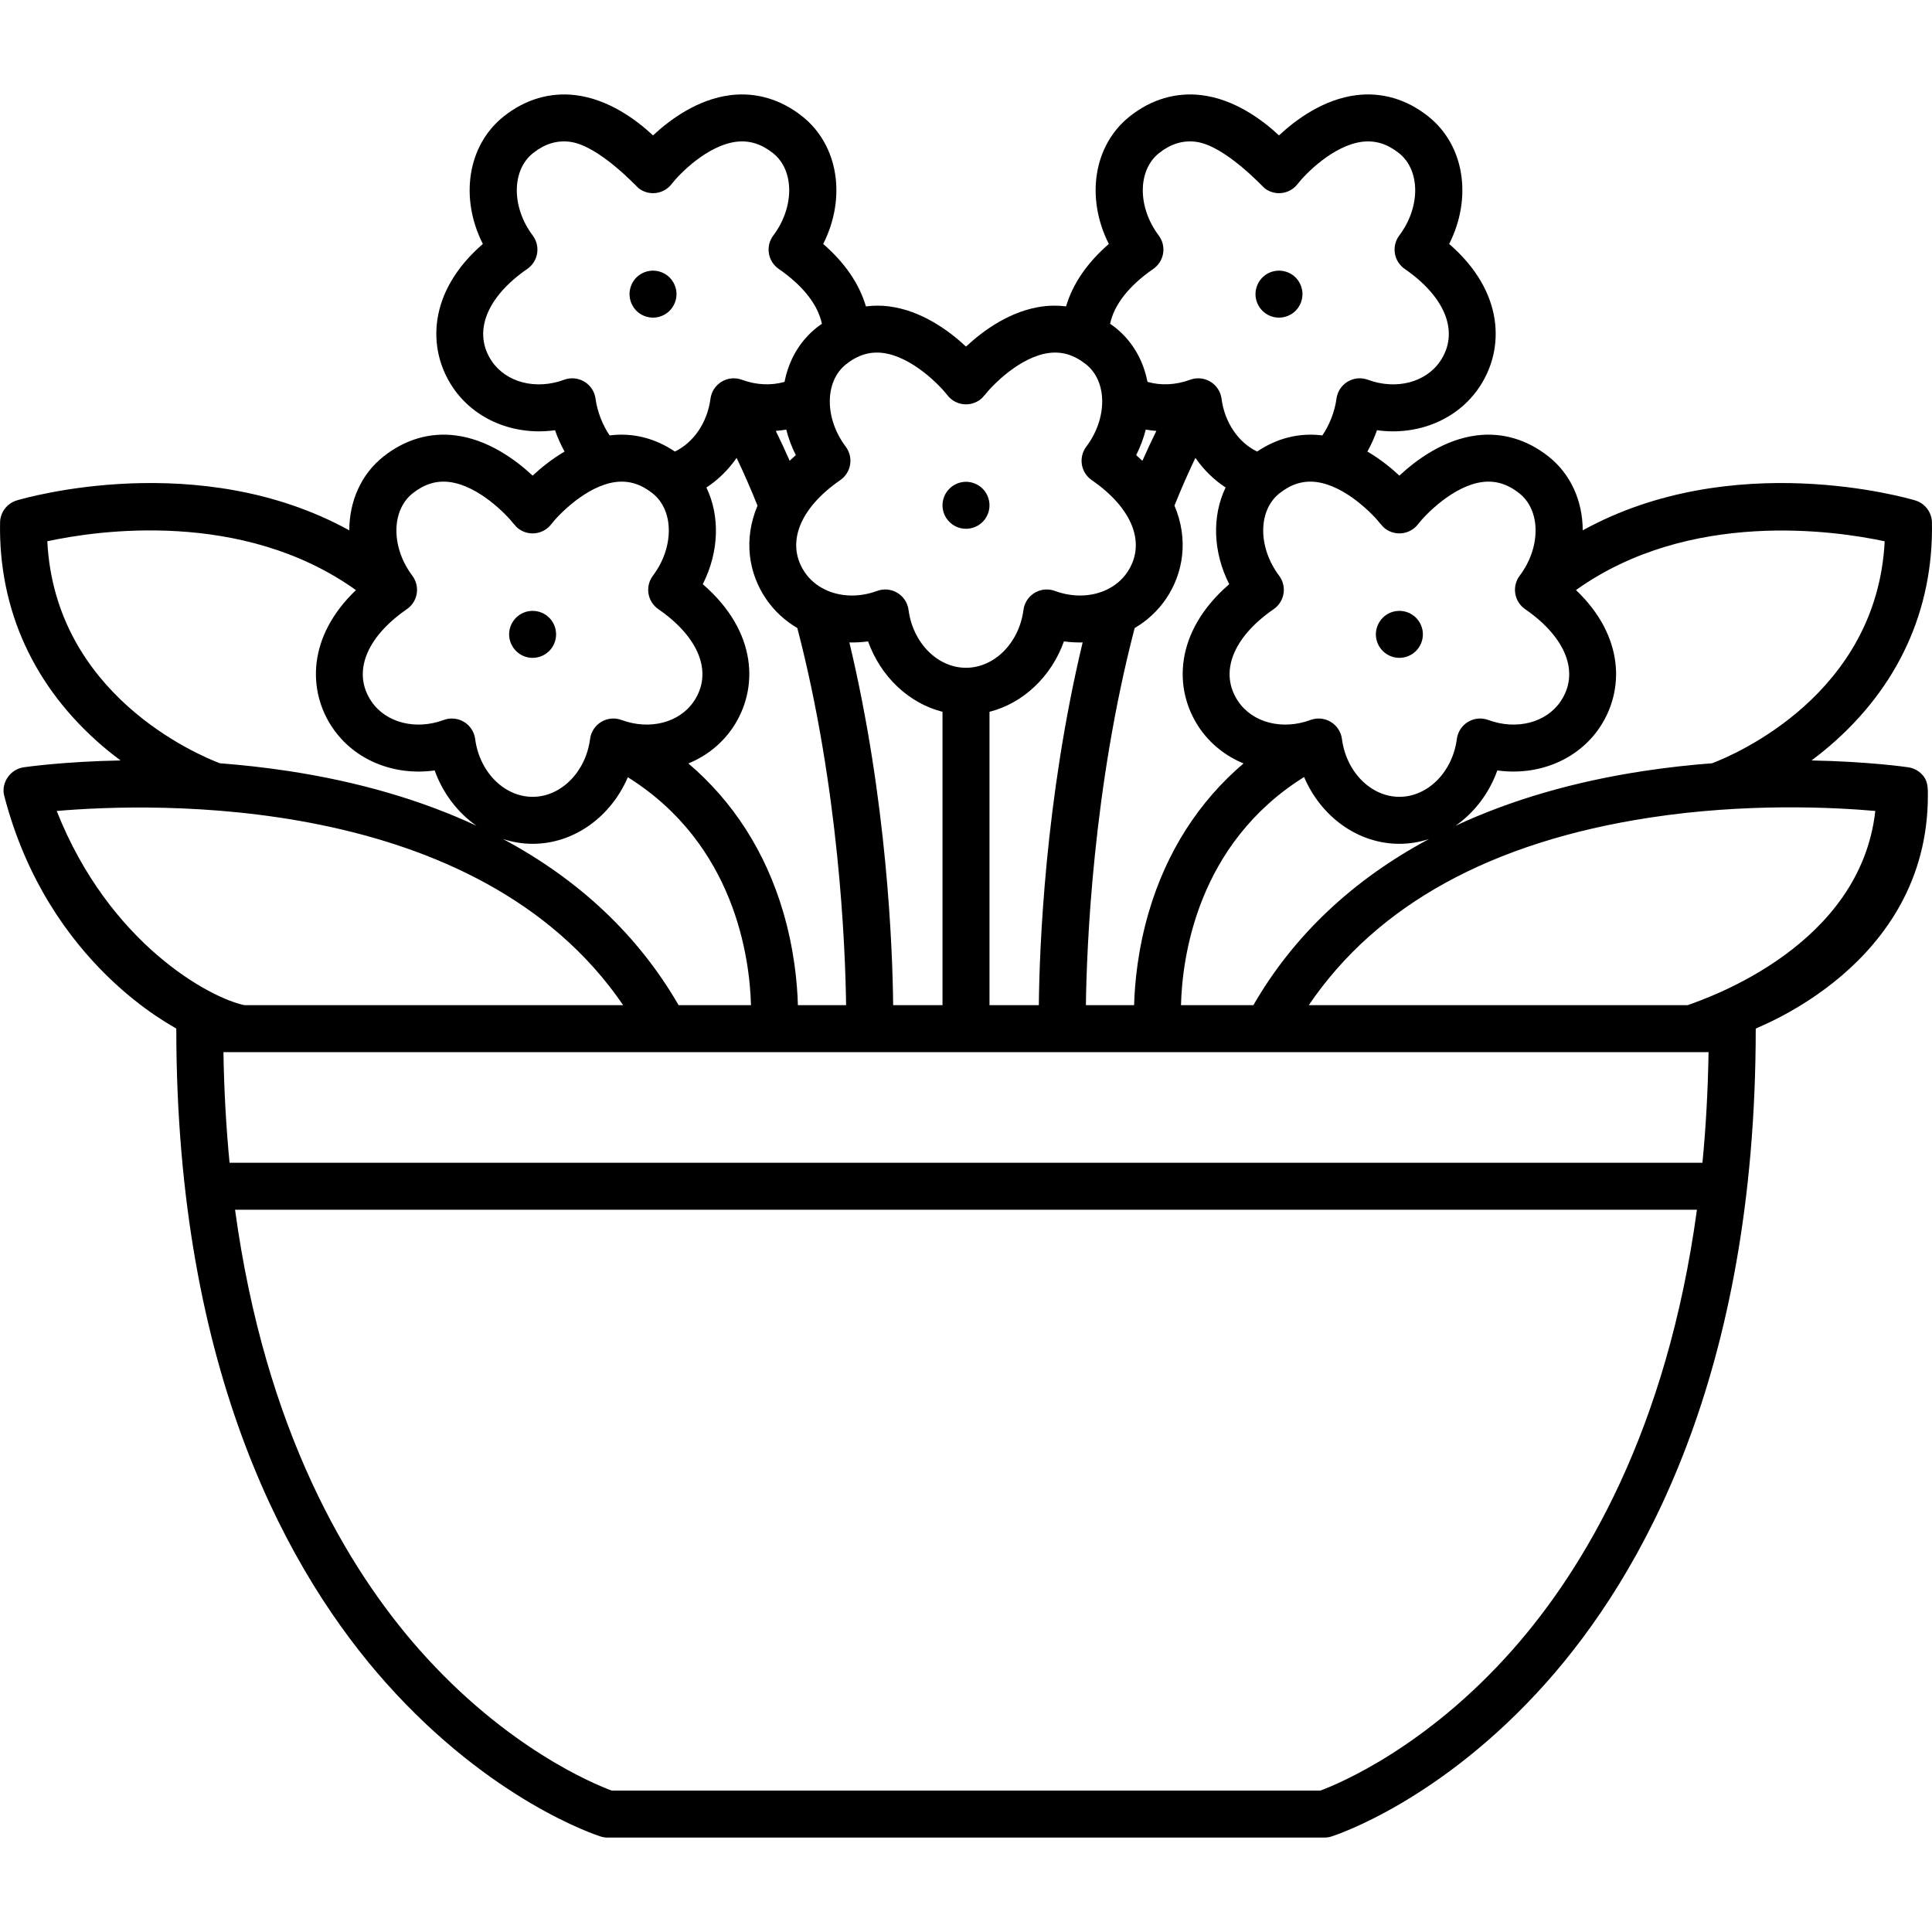<?xml version="1.0" encoding="iso-8859-1"?>
<!-- Generator: Adobe Illustrator 18.0.0, SVG Export Plug-In . SVG Version: 6.00 Build 0)  -->
<!DOCTYPE svg PUBLIC "-//W3C//DTD SVG 1.1//EN" "http://www.w3.org/Graphics/SVG/1.1/DTD/svg11.dtd">
<svg version="1.1" id="Capa_1" xmlns="http://www.w3.org/2000/svg" xmlns:xlink="http://www.w3.org/1999/xlink" x="0px" y="0px"
	 viewBox="0 0 411.18 411.18" style="enable-background:new 0 0 411.18 411.18;" xml:space="preserve">
<g>
	<g>
		<g>
			<path d="M205.59,112.539c-1.32,0-2.6-0.529-3.53-1.459c-0.94-0.932-1.47-2.221-1.47-3.531c0-1.32,0.53-2.609,1.47-3.539
				c0.92-0.93,2.21-1.471,3.53-1.471c1.32,0,2.61,0.541,3.54,1.471c0.93,0.93,1.46,2.219,1.46,3.539c0,1.31-0.53,2.6-1.47,3.531
				C208.2,112.01,206.91,112.539,205.59,112.539z"/>
		</g>
		<g>
			<path d="M297.83,140.01c-1.32,0-2.61-0.531-3.54-1.471c-0.93-0.93-1.47-2.209-1.47-3.529s0.54-2.602,1.47-3.541
				c0.93-0.93,2.22-1.459,3.54-1.459c1.31,0,2.6,0.529,3.53,1.459c0.93,0.939,1.47,2.221,1.47,3.541c0,1.309-0.54,2.6-1.47,3.529
				C300.43,139.479,299.14,140.01,297.83,140.01z"/>
		</g>
		<g>
			<path d="M272.2,67.6c-1.32,0-2.6-0.531-3.53-1.461c-0.93-0.939-1.47-2.219-1.47-3.539c0-1.32,0.54-2.611,1.47-3.541
				c0.93-0.93,2.21-1.459,3.53-1.459c1.32,0,2.61,0.529,3.54,1.459c0.93,0.93,1.46,2.221,1.46,3.541c0,1.32-0.53,2.6-1.46,3.539
				C274.81,67.069,273.52,67.6,272.2,67.6z"/>
		</g>
	</g>
	<g>
		<path d="M113.35,140.01c-1.31,0-2.6-0.531-3.53-1.471c-0.93-0.93-1.47-2.221-1.47-3.529c0-1.32,0.54-2.602,1.47-3.541
			c0.93-0.93,2.22-1.459,3.53-1.459c1.32,0,2.61,0.529,3.54,1.459c0.93,0.93,1.46,2.221,1.46,3.541s-0.53,2.609-1.46,3.529
			C115.96,139.479,114.67,140.01,113.35,140.01z"/>
	</g>
	<g>
		<path d="M138.98,67.6c-1.32,0-2.61-0.531-3.54-1.461c-0.93-0.939-1.46-2.231-1.46-3.539c0-1.32,0.53-2.6,1.46-3.541
			c0.93-0.93,2.22-1.459,3.54-1.459c1.31,0,2.6,0.529,3.53,1.459c0.93,0.93,1.47,2.221,1.47,3.541c0,1.32-0.54,2.6-1.47,3.539
			C141.58,67.069,140.29,67.6,138.98,67.6z"/>
	</g>
	<path d="M406.137,163.301c-0.585-0.087-8.545-1.222-20.59-1.459c1.257-0.942,2.529-1.949,3.801-3.039
		c14.61-12.514,22.157-28.975,21.821-47.605c-0.039-2.178-1.483-4.078-3.57-4.701c-1.769-0.527-38.829-11.215-70.754,6.377
		c-0.01-6.148-2.468-11.912-7.294-15.73c-4.557-3.605-9.829-5.158-15.245-4.484c-6.984,0.865-12.845,5.176-16.48,8.566
		c-1.778-1.659-4.092-3.535-6.806-5.123c0.795-1.438,1.49-2.96,2.037-4.539c8.62,1.197,17.065-2.178,21.746-9.105
		c5.523-8.178,5.358-20.379-6.382-30.539c4.941-9.75,3.313-21.01-4.493-27.184c-4.558-3.607-9.829-5.158-15.245-4.486
		c-6.984,0.866-12.845,5.177-16.48,8.566c-3.634-3.39-9.496-7.7-16.478-8.566c-5.415-0.664-10.688,0.881-15.246,4.484
		c-7.805,6.176-9.433,17.435-4.491,27.188c-4.619,3.995-7.707,8.524-9.1,13.285c-1.584-0.194-3.192-0.217-4.817-0.014
		c-6.983,0.866-12.845,5.178-16.479,8.568c-3.635-3.391-9.497-7.703-16.48-8.568c-1.627-0.201-3.237-0.179-4.822,0.016
		c-1.393-4.761-4.475-9.291-9.095-13.287c4.941-9.752,3.314-21.012-4.491-27.188c-4.558-3.605-9.828-5.15-15.246-4.484
		c-6.983,0.866-12.844,5.177-16.479,8.566c-3.635-3.39-9.496-7.7-16.48-8.566c-5.412-0.664-10.688,0.881-15.245,4.484
		c-7.806,6.176-9.434,17.435-4.493,27.185c-11.74,10.16-11.905,22.361-6.381,30.541c4.681,6.926,13.124,10.301,21.745,9.104
		c0.546,1.578,1.236,3.104,2.029,4.541c-2.714,1.588-5.02,3.465-6.797,5.122c-3.634-3.39-9.496-7.702-16.481-8.567
		c-5.416-0.672-10.688,0.879-15.244,4.484c-4.826,3.817-7.284,9.58-7.295,15.729c-31.925-17.591-68.986-6.904-70.754-6.375
		c-2.087,0.623-3.531,2.523-3.57,4.701c-0.334,18.631,7.211,35.092,21.822,47.605c1.281,1.097,2.557,2.093,3.822,3.04
		c-12.058,0.236-20.026,1.372-20.611,1.458c-1.37,0.201-2.594,0.961-3.383,2.1c-0.789,1.137-1.124,2.563-0.778,3.904
		c9.368,36.285,36.635,49.36,36.635,49.615c0,73.726,24.293,116.439,44.673,139.289c22.358,25.066,44.687,32.344,45.627,32.643
		c0.488,0.154,0.997,0.232,1.509,0.232h152.529c0.512,0,1.021-0.078,1.509-0.232c0.94-0.299,23.268-7.576,45.626-32.643
		c20.379-22.85,44.672-65.563,44.672-139.289c0-0.254,36.635-13.33,36.635-49.615c0-1.385,0.01-2.768-0.778-3.904
		C408.731,164.262,407.506,163.502,406.137,163.301z M401.11,115.201c-1.655,32.65-31.988,45.441-36.714,47.238
		c-4.651,0.357-9.52,0.886-14.525,1.645c-14.95,2.267-28.371,6.193-40.116,11.67c3.985-2.773,7.157-6.877,8.914-11.783
		c8.623,1.197,17.075-2.174,21.757-9.105c5.298-7.844,5.355-19.391-5.015-29.288C359.567,108.338,390.631,112.953,401.11,115.201z
		 M293.861,111.567l0.015-0.012c0.26,0.339,0.55,0.66,0.905,0.932c2.189,1.682,5.329,1.269,7.011-0.92
		c1.604-2.088,7.57-8.219,13.745-8.984c2.775-0.344,5.331,0.441,7.81,2.404c4.589,3.629,4.626,11.496,0.082,17.535
		c-0.819,1.088-1.158,2.463-0.94,3.807c0.218,1.344,0.975,2.541,2.096,3.314c8.755,6.043,11.65,13.563,7.556,19.625
		c-3.072,4.547-9.401,6.178-15.393,3.963c-1.429-0.529-3.017-0.379-4.318,0.408c-1.303,0.787-2.176,2.123-2.373,3.633
		c-0.919,7.02-6.176,12.314-12.229,12.314c-6.052,0-11.309-5.295-12.229-12.316c-0.198-1.508-1.071-2.844-2.373-3.631
		c-1.302-0.785-2.892-0.938-4.318-0.408c-5.991,2.215-12.319,0.584-15.391-3.961c-4.095-6.064-1.2-13.584,7.556-19.627
		c1.121-0.773,1.877-1.971,2.096-3.314c0.218-1.344-0.122-2.719-0.94-3.807c-4.544-6.039-4.509-13.906,0.08-17.535
		c2.48-1.963,5.034-2.746,7.812-2.404C286.291,103.348,292.257,109.479,293.861,111.567z M362.324,247.463H48.857
		c-0.721-7.434-1.172-15.273-1.301-23.543h312.428c0.008,0,0.016,0.002,0.024,0.002s0.017-0.002,0.026-0.002h3.59
		C363.496,232.19,363.045,240.029,362.324,247.463z M149.57,124.328c3.487-6.881,3.688-14.505,0.77-20.571
		c2.502-1.627,4.678-3.782,6.431-6.304c1.553,3.238,3.029,6.62,4.447,10.166c-3.042,7.185-1.884,14.366,1.775,19.783
		c1.763,2.609,4.06,4.713,6.698,6.26c8.893,34.107,10.214,67.932,10.381,80.258h-10.26c-0.127-4.652-0.778-11.853-3.153-19.908
		c-3.762-12.761-10.637-23.428-20.153-31.527c3.795-1.559,7.096-4.14,9.447-7.619C161.475,146.688,161.309,134.487,149.57,124.328z
		 M165.108,91.705c0.747-0.061,1.491-0.145,2.225-0.273c0.466,1.833,1.142,3.656,2.04,5.43c-0.456,0.396-0.89,0.795-1.312,1.196
		C167.105,95.887,166.123,93.77,165.108,91.705z M159.829,213.92h-15.408c-8.543-14.802-21.155-26.685-37.347-35.346
		c2.003,0.65,4.11,1.012,6.28,1.012c8.822,0,16.66-5.758,20.266-14.172C156.409,179.692,159.557,203.858,159.829,213.92z
		 M180.77,136.725c1.313,0.029,2.642-0.034,3.977-0.221c2.688,7.506,8.667,13.16,15.842,14.985v62.431h-10.502
		C189.961,201.873,188.802,170.315,180.77,136.725z M210.59,213.92v-62.43c7.175-1.826,13.154-7.48,15.843-14.986
		c1.336,0.188,2.667,0.25,3.981,0.221c-8.031,33.584-9.195,65.148-9.322,77.195H210.59z M248.189,127.401
		c3.66-5.42,4.817-12.607,1.767-19.796c1.409-3.516,2.896-6.906,4.454-10.155c1.754,2.518,3.932,4.672,6.434,6.301
		c-2.921,6.067-2.721,13.694,0.767,20.578c-11.74,10.158-11.905,22.359-6.382,30.539c2.346,3.473,5.64,6.052,9.427,7.61
		c-9.51,8.101-16.372,18.776-20.133,31.534c-2.378,8.064-3.025,15.256-3.151,19.908h-10.264
		c0.163-12.314,1.476-46.108,10.381-80.259C244.128,132.115,246.426,130.01,248.189,127.401z M241.807,96.862
		c0.898-1.773,1.574-3.596,2.04-5.43c0.744,0.132,1.498,0.215,2.256,0.275c-1.017,2.071-2.009,4.189-2.968,6.366
		C242.707,97.666,242.269,97.262,241.807,96.862z M251.345,213.92c0.257-10.076,3.385-34.276,26.198-48.551
		c3.598,8.439,11.447,14.217,20.284,14.217c2.173,0,4.282-0.361,6.288-1.014c-16.196,8.662-28.817,20.541-37.361,35.348H251.345z
		 M245.447,57.235c1.121-0.773,1.878-1.971,2.096-3.314c0.218-1.344-0.122-2.719-0.94-3.809c-4.544-6.039-4.509-13.904,0.08-17.535
		c2.48-1.961,5.033-2.746,7.812-2.404c6.173,0.766,14.309,9.633,14.663,9.906c2.19,1.68,5.329,1.267,7.011-0.92
		c1.604-2.088,7.57-8.221,13.745-8.986c2.778-0.34,5.331,0.443,7.81,2.404c4.589,3.631,4.626,11.498,0.082,17.535
		c-0.819,1.09-1.158,2.465-0.94,3.809c0.218,1.344,0.975,2.541,2.096,3.314c8.755,6.041,11.65,13.562,7.556,19.625
		c-3.073,4.549-9.403,6.178-15.393,3.963c-1.428-0.529-3.016-0.377-4.318,0.408c-1.302,0.787-2.176,2.123-2.373,3.631
		c-0.355,2.711-1.491,5.6-3.001,7.809c-0.028-0.003-0.055-0.009-0.083-0.012c-4.853-0.597-9.587,0.597-13.8,3.441
		c-3.967-1.904-6.909-6.159-7.574-11.238c-0.198-1.508-1.071-2.844-2.373-3.631c-1.302-0.785-2.893-0.936-4.318-0.408
		c-3.059,1.131-6.249,1.264-9.076,0.444c-0.87-4.54-3.169-8.646-6.89-11.589c-0.346-0.274-0.704-0.514-1.058-0.764
		C237.095,64.875,240.269,60.807,245.447,57.235z M179.989,95.055c-4.544-6.037-4.507-13.904,0.083-17.535
		c2.479-1.963,5.029-2.752,7.809-2.404c6.173,0.766,12.141,6.898,13.745,8.986c1.681,2.191,4.821,2.602,7.011,0.92
		c0.355-0.271,0.645-0.593,0.905-0.932l0.015,0.012c1.604-2.088,7.571-8.221,13.744-8.986c2.781-0.346,5.333,0.443,7.811,2.404
		c4.588,3.631,4.624,11.498,0.08,17.535c-0.819,1.09-1.158,2.465-0.941,3.809c0.218,1.344,0.975,2.541,2.096,3.314
		c8.755,6.041,11.65,13.563,7.557,19.625c-1.098,1.625-2.617,2.869-4.383,3.707c-0.155,0.057-0.301,0.133-0.449,0.203
		c-3.098,1.316-6.891,1.408-10.56,0.053c-1.426-0.529-3.016-0.379-4.318,0.408c-1.302,0.787-2.176,2.123-2.373,3.631
		c-0.92,7.021-6.177,12.316-12.229,12.316c-6.053,0-11.31-5.295-12.229-12.314c-0.197-1.51-1.07-2.846-2.373-3.633
		c-1.302-0.785-2.892-0.936-4.318-0.408c-3.657,1.351-7.438,1.264-10.53-0.039c-0.172-0.084-0.342-0.174-0.523-0.238
		c-1.747-0.836-3.25-2.072-4.338-3.684c-4.095-6.064-1.201-13.586,7.555-19.627c1.121-0.773,1.877-1.971,2.096-3.314
		C181.147,97.52,180.808,96.145,179.989,95.055z M120.057,80.823c-5.991,2.215-12.32,0.586-15.393-3.961
		c-4.095-6.065-1.2-13.586,7.555-19.627c1.121-0.773,1.877-1.971,2.096-3.314c0.218-1.346-0.122-2.719-0.94-3.809
		c-4.544-6.037-4.507-13.904,0.082-17.535c2.479-1.961,5.037-2.746,7.811-2.404c6.174,0.766,14.31,9.633,14.665,9.906
		c2.19,1.68,5.329,1.267,7.011-0.92c1.604-2.088,7.57-8.221,13.743-8.986c2.779-0.34,5.333,0.443,7.812,2.404
		c4.589,3.631,4.624,11.496,0.08,17.535c-0.819,1.09-1.158,2.465-0.94,3.809c0.218,1.344,0.975,2.541,2.096,3.314
		c5.178,3.572,8.353,7.643,9.188,11.682c-0.354,0.25-0.71,0.488-1.056,0.762c-3.721,2.943-6.02,7.049-6.891,11.589
		c-2.827,0.819-6.017,0.687-9.077-0.444c-1.427-0.529-3.016-0.379-4.318,0.408c-1.302,0.787-2.175,2.123-2.373,3.631
		c-0.665,5.079-3.607,9.334-7.574,11.238c-4.213-2.848-8.947-4.045-13.8-3.441c-0.028,0.003-0.055,0.008-0.083,0.012
		c-1.51-2.21-2.646-5.098-3.001-7.809c-0.197-1.508-1.071-2.844-2.373-3.631C123.074,80.446,121.484,80.295,120.057,80.823z
		 M86.596,129.643c1.121-0.773,1.877-1.971,2.096-3.314c0.218-1.344-0.122-2.719-0.94-3.807c-4.544-6.039-4.507-13.906,0.083-17.537
		c2.479-1.961,5.034-2.748,7.81-2.402c6.174,0.766,12.141,6.896,13.745,8.984l0.015-0.012c0.26,0.339,0.55,0.66,0.905,0.932
		c2.189,1.682,5.329,1.269,7.011-0.92c1.604-2.088,7.57-8.219,13.743-8.984c2.78-0.342,5.332,0.443,7.812,2.404
		c4.589,3.629,4.625,11.496,0.08,17.535c-0.819,1.088-1.158,2.463-0.941,3.807c0.218,1.344,0.975,2.541,2.096,3.314
		c8.755,6.043,11.65,13.563,7.557,19.625c-3.073,4.549-9.402,6.176-15.392,3.963c-1.427-0.529-3.017-0.379-4.318,0.408
		c-1.302,0.787-2.176,2.123-2.373,3.631c-0.92,7.021-6.177,12.316-12.229,12.316c-6.053,0-11.31-5.295-12.229-12.314
		c-0.197-1.51-1.07-2.846-2.373-3.633c-1.301-0.785-2.891-0.938-4.318-0.408c-5.992,2.215-12.321,0.584-15.393-3.961
		C74.946,143.205,77.841,135.686,86.596,129.643z M10.069,115.194c10.468-2.265,41.474-6.9,65.686,10.397
		c-10.356,9.894-10.297,21.435-5,29.277c4.682,6.928,13.128,10.307,21.756,9.102c1.756,4.902,4.923,9.004,8.902,11.776
		c-11.741-5.473-25.16-9.396-40.104-11.661c-5.005-0.758-9.874-1.286-14.525-1.645C42.054,160.642,11.717,147.851,10.069,115.194z
		 M12.07,172.598c20.143-1.746,89.539-4.131,120.551,41.322H51.998C44.633,212.377,23.263,200.87,12.07,172.598z M321.954,351.073
		c-18.488,20.932-37.224,28.629-40.953,30.012h-150.82c-3.73-1.383-22.466-9.08-40.954-30.012
		c-15.23-17.242-32.793-46.591-39.2-93.609h311.126C354.746,304.482,337.184,333.83,321.954,351.073z M359.186,213.92h-80.64
		c14.472-21.334,38.837-34.748,72.58-39.912c20.502-3.135,39.07-2.203,47.986-1.416C395.932,201.175,363.87,212.257,359.186,213.92z
		"/>
</g>
<g>
</g>
<g>
</g>
<g>
</g>
<g>
</g>
<g>
</g>
<g>
</g>
<g>
</g>
<g>
</g>
<g>
</g>
<g>
</g>
<g>
</g>
<g>
</g>
<g>
</g>
<g>
</g>
<g>
</g>
</svg>
